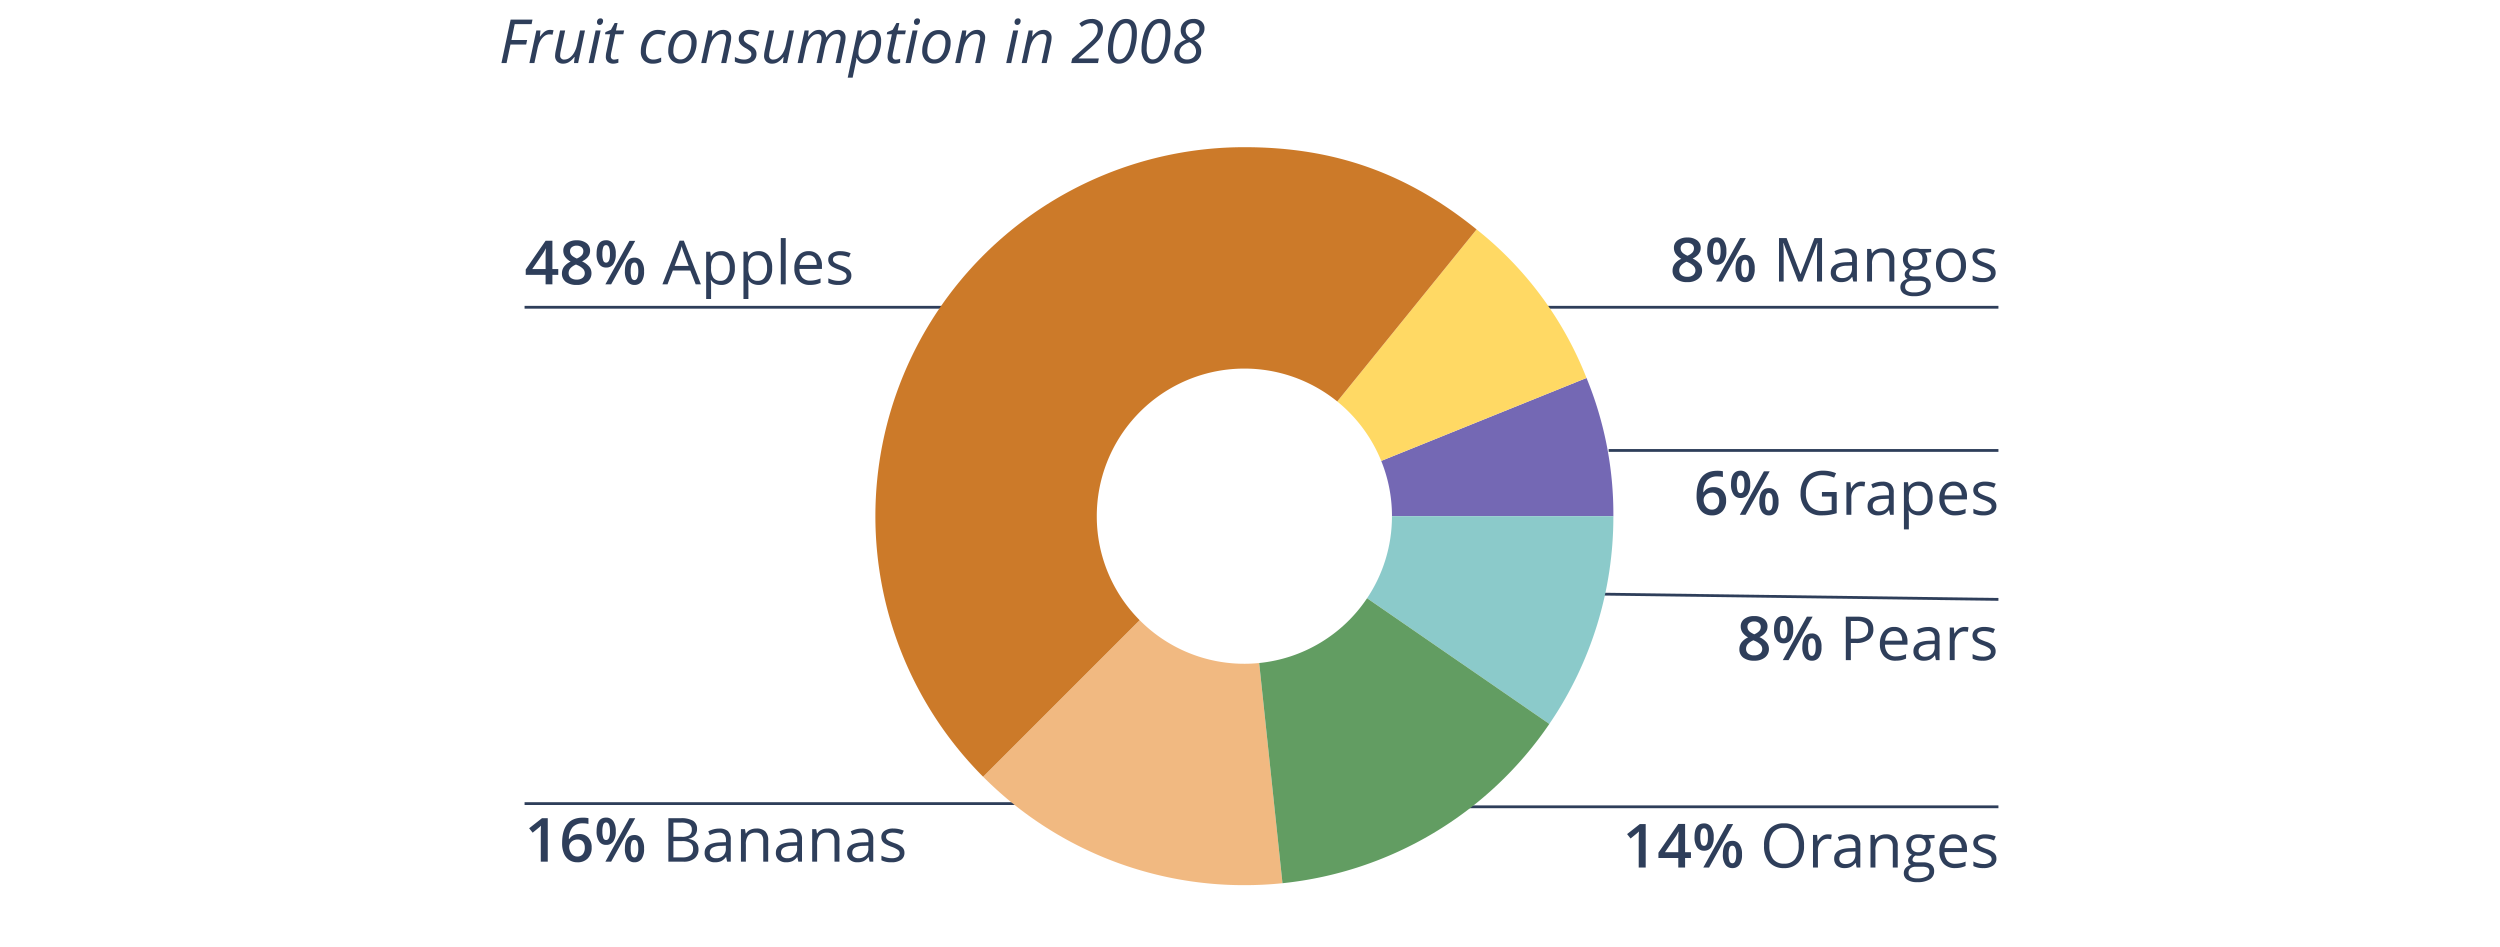 <svg xmlns="http://www.w3.org/2000/svg" width="892" height="338" viewBox="0 0 892 338"><g transform="translate(-7989.591 -4162.12)"><rect width="892" height="338" transform="translate(7989.591 4162.12)" fill="none"/><path d="M180.872.5H0v-1H180.872Z" transform="translate(8521.757 4271.751)" fill="#2e3e5a"/><path d="M164.8,2.683-.007.5l.013-1,164.8,2.183Z" transform="translate(8537.824 4373.804)" fill="#2e3e5a"/><path d="M139.071.5H0v-1H139.071Z" transform="translate(8563.558 4322.841)" fill="#2e3e5a"/><path d="M20.556,7.288A5.487,5.487,0,0,1,24.047,8.3a3.277,3.277,0,0,1,1.284,2.711q0,2.387-2.864,3.8a7.369,7.369,0,0,1,2.594,1.92,3.617,3.617,0,0,1,.769,2.249,3.777,3.777,0,0,1-1.411,3.077A5.847,5.847,0,0,1,20.6,23.212a6.241,6.241,0,0,1-3.915-1.082,3.659,3.659,0,0,1-1.39-3.066,3.955,3.955,0,0,1,.727-2.329A6.092,6.092,0,0,1,18.4,14.895,5.99,5.99,0,0,1,16.376,13.1a3.85,3.85,0,0,1-.6-2.122A3.2,3.2,0,0,1,17.1,8.29,5.584,5.584,0,0,1,20.556,7.288ZM17.681,18.979a2.056,2.056,0,0,0,.774,1.713,3.306,3.306,0,0,0,2.1.61,3.234,3.234,0,0,0,2.127-.631,2.112,2.112,0,0,0,.759-1.713,2.2,2.2,0,0,0-.7-1.57,6.6,6.6,0,0,0-2.122-1.316l-.308-.138A5.459,5.459,0,0,0,18.3,17.287,2.565,2.565,0,0,0,17.681,18.979Zm2.854-9.771a2.628,2.628,0,0,0-1.708.525,1.74,1.74,0,0,0-.647,1.427,2.054,2.054,0,0,0,.233.987,2.574,2.574,0,0,0,.679.79,8.15,8.15,0,0,0,1.506.854,5,5,0,0,0,1.8-1.183,2.173,2.173,0,0,0,.525-1.448,1.734,1.734,0,0,0-.652-1.427A2.685,2.685,0,0,0,20.535,9.208Zm9.187,2.928a6.766,6.766,0,0,0,.308,2.355,1.05,1.05,0,0,0,1.008.774q1.4,0,1.4-3.13t-1.4-3.13a1.05,1.05,0,0,0-1.008.774A6.766,6.766,0,0,0,29.723,12.136Zm4.774-.021a6.306,6.306,0,0,1-.875,3.665,2.971,2.971,0,0,1-2.583,1.225,2.871,2.871,0,0,1-2.5-1.268,6.28,6.28,0,0,1-.886-3.623q0-4.848,3.384-4.848A2.957,2.957,0,0,1,33.6,8.524,6.128,6.128,0,0,1,34.5,12.115Zm5.326,6.217a6.754,6.754,0,0,0,.313,2.366,1.061,1.061,0,0,0,1.013.785q1.39,0,1.39-3.151,0-3.108-1.39-3.108a1.058,1.058,0,0,0-1.013.764A6.567,6.567,0,0,0,39.822,18.332Zm4.774,0a6.25,6.25,0,0,1-.881,3.66,2.968,2.968,0,0,1-2.567,1.22,2.892,2.892,0,0,1-2.5-1.257,6.221,6.221,0,0,1-.891-3.623q0-4.848,3.395-4.848a2.958,2.958,0,0,1,2.541,1.252A6.069,6.069,0,0,1,44.6,18.332ZM41.446,7.489,32.842,23H30.783l8.6-15.511ZM63.1,12.009a4.344,4.344,0,0,1-1.607,3.623,7.281,7.281,0,0,1-4.6,1.268H55.068V23h-1.8V7.489h4.021Q63.1,7.489,63.1,12.009Zm-8.031,3.342h1.623a6.032,6.032,0,0,0,3.469-.774,2.854,2.854,0,0,0,1.072-2.483A2.676,2.676,0,0,0,60.224,9.8a5.265,5.265,0,0,0-3.14-.753H55.068Zm15.924,7.861a5.342,5.342,0,0,1-4.069-1.57,6.078,6.078,0,0,1-1.491-4.36,6.741,6.741,0,0,1,1.384-4.466,4.6,4.6,0,0,1,3.718-1.655A4.385,4.385,0,0,1,73.994,12.6a5.51,5.51,0,0,1,1.273,3.793V17.5h-8.01a4.609,4.609,0,0,0,1.034,3.108,3.578,3.578,0,0,0,2.764,1.061,9.365,9.365,0,0,0,3.713-.785v1.57A9.32,9.32,0,0,1,73,23.037,9.927,9.927,0,0,1,70.992,23.212Zm-.477-10.577a2.876,2.876,0,0,0-2.233.912,4.206,4.206,0,0,0-.981,2.525h6.079a3.872,3.872,0,0,0-.743-2.551A2.614,2.614,0,0,0,70.515,12.635ZM85.42,23l-.35-1.655h-.085a4.893,4.893,0,0,1-1.735,1.48,5.287,5.287,0,0,1-2.159.387,3.884,3.884,0,0,1-2.711-.891,3.25,3.25,0,0,1-.981-2.536q0-3.522,5.633-3.692l1.973-.064v-.721a2.948,2.948,0,0,0-.589-2.021,2.422,2.422,0,0,0-1.883-.652,7.673,7.673,0,0,0-3.289.891L78.7,12.179a8.276,8.276,0,0,1,1.883-.732,8.156,8.156,0,0,1,2.053-.265,4.429,4.429,0,0,1,3.082.923,3.853,3.853,0,0,1,1,2.96V23Zm-3.978-1.241a3.575,3.575,0,0,0,2.583-.9,3.336,3.336,0,0,0,.939-2.525v-1.05l-1.761.074a6.406,6.406,0,0,0-3.029.652,1.967,1.967,0,0,0-.928,1.8,1.814,1.814,0,0,0,.578,1.453A2.4,2.4,0,0,0,81.442,21.759Zm14.216-10.6a6.891,6.891,0,0,1,1.39.127L96.8,12.921a6,6,0,0,0-1.273-.159,3.1,3.1,0,0,0-2.414,1.146,4.178,4.178,0,0,0-1,2.854V23H90.354V11.372h1.453l.2,2.154h.085a5.111,5.111,0,0,1,1.56-1.751A3.511,3.511,0,0,1,95.658,11.16Zm11.065,8.668a2.913,2.913,0,0,1-1.209,2.5,5.685,5.685,0,0,1-3.395.881,7.382,7.382,0,0,1-3.607-.732V20.846a8.723,8.723,0,0,0,1.8.668,7.509,7.509,0,0,0,1.851.244,4.2,4.2,0,0,0,2.122-.44,1.516,1.516,0,0,0,.154-2.5,9.262,9.262,0,0,0-2.3-1.14,12.455,12.455,0,0,1-2.307-1.056,3.152,3.152,0,0,1-1.018-1.024,2.67,2.67,0,0,1-.334-1.369,2.609,2.609,0,0,1,1.156-2.244,5.388,5.388,0,0,1,3.172-.822,9.281,9.281,0,0,1,3.671.764l-.626,1.432a8.426,8.426,0,0,0-3.172-.721,3.65,3.65,0,0,0-1.888.393,1.214,1.214,0,0,0-.637,1.082,1.318,1.318,0,0,0,.239.8,2.356,2.356,0,0,0,.769.626,17.189,17.189,0,0,0,2.037.859,7.61,7.61,0,0,1,2.8,1.517A2.675,2.675,0,0,1,106.724,19.828Z" transform="translate(8594.908 4374.647)" fill="#2e3e5a"/><path d="M10.02,16.391q0-9.1,7.416-9.1a9.2,9.2,0,0,1,1.973.18V9.548a6.737,6.737,0,0,0-1.867-.233A4.891,4.891,0,0,0,13.8,10.651a6.492,6.492,0,0,0-1.358,4.286h.127a3.413,3.413,0,0,1,1.4-1.331,4.514,4.514,0,0,1,2.122-.472,4.221,4.221,0,0,1,3.289,1.294,5.02,5.02,0,0,1,1.178,3.512A5.328,5.328,0,0,1,19.192,21.8a4.919,4.919,0,0,1-3.718,1.416,5.19,5.19,0,0,1-2.9-.8,5.115,5.115,0,0,1-1.894-2.334A9.257,9.257,0,0,1,10.02,16.391Zm5.411,4.763a2.44,2.44,0,0,0,1.979-.828,3.583,3.583,0,0,0,.695-2.366,3.131,3.131,0,0,0-.652-2.1,2.432,2.432,0,0,0-1.957-.764,3.233,3.233,0,0,0-1.485.345,2.728,2.728,0,0,0-1.072.944,2.212,2.212,0,0,0-.393,1.225,3.929,3.929,0,0,0,.812,2.52A2.533,2.533,0,0,0,15.431,21.154Zm8.954-9.018a6.766,6.766,0,0,0,.308,2.355,1.05,1.05,0,0,0,1.008.774q1.4,0,1.4-3.13t-1.4-3.13a1.05,1.05,0,0,0-1.008.774A6.766,6.766,0,0,0,24.385,12.136Zm4.774-.021a6.306,6.306,0,0,1-.875,3.665A2.971,2.971,0,0,1,25.7,17.006a2.871,2.871,0,0,1-2.5-1.268,6.28,6.28,0,0,1-.886-3.623q0-4.848,3.384-4.848a2.957,2.957,0,0,1,2.562,1.257A6.128,6.128,0,0,1,29.159,12.115Zm5.326,6.217A6.754,6.754,0,0,0,34.8,20.7a1.061,1.061,0,0,0,1.013.785q1.39,0,1.39-3.151,0-3.108-1.39-3.108a1.058,1.058,0,0,0-1.013.764A6.567,6.567,0,0,0,34.485,18.332Zm4.774,0a6.25,6.25,0,0,1-.881,3.66,2.968,2.968,0,0,1-2.567,1.22,2.892,2.892,0,0,1-2.5-1.257,6.221,6.221,0,0,1-.891-3.623q0-4.848,3.395-4.848a2.958,2.958,0,0,1,2.541,1.252A6.069,6.069,0,0,1,39.259,18.332ZM36.108,7.489,27.5,23H25.446l8.6-15.511Zm18.64,7.384h5.273v7.543a16.951,16.951,0,0,1-2.5.594,19.061,19.061,0,0,1-2.949.2,7.148,7.148,0,0,1-5.485-2.1,8.258,8.258,0,0,1-1.963-5.872,8.872,8.872,0,0,1,.971-4.238,6.565,6.565,0,0,1,2.8-2.78,9.056,9.056,0,0,1,4.275-.96,11.684,11.684,0,0,1,4.626.912l-.7,1.591a10.334,10.334,0,0,0-4.042-.891,5.788,5.788,0,0,0-4.424,1.687,6.547,6.547,0,0,0-1.591,4.679,6.691,6.691,0,0,0,1.533,4.763,5.9,5.9,0,0,0,4.5,1.623,13.381,13.381,0,0,0,3.151-.371V16.486H54.748ZM68.784,11.16a6.891,6.891,0,0,1,1.39.127l-.244,1.634a6,6,0,0,0-1.273-.159,3.1,3.1,0,0,0-2.414,1.146,4.178,4.178,0,0,0-1,2.854V23H63.48V11.372h1.453l.2,2.154h.085a5.111,5.111,0,0,1,1.56-1.751A3.511,3.511,0,0,1,68.784,11.16ZM79.065,23l-.35-1.655H78.63a4.893,4.893,0,0,1-1.735,1.48,5.287,5.287,0,0,1-2.159.387,3.884,3.884,0,0,1-2.711-.891,3.25,3.25,0,0,1-.981-2.536q0-3.522,5.633-3.692l1.973-.064v-.721a2.948,2.948,0,0,0-.589-2.021,2.422,2.422,0,0,0-1.883-.652,7.673,7.673,0,0,0-3.289.891l-.541-1.347a8.276,8.276,0,0,1,1.883-.732,8.156,8.156,0,0,1,2.053-.265,4.429,4.429,0,0,1,3.082.923,3.853,3.853,0,0,1,1,2.96V23Zm-3.978-1.241a3.575,3.575,0,0,0,2.583-.9,3.336,3.336,0,0,0,.939-2.525v-1.05l-1.761.074a6.406,6.406,0,0,0-3.029.652,1.967,1.967,0,0,0-.928,1.8,1.814,1.814,0,0,0,.578,1.453A2.4,2.4,0,0,0,75.086,21.759Zm14.322,1.453a5.032,5.032,0,0,1-2.074-.419A3.9,3.9,0,0,1,85.759,21.5h-.127a15.6,15.6,0,0,1,.127,1.931V28.22H84V11.372H85.43l.244,1.591h.085a4.09,4.09,0,0,1,1.581-1.379,4.805,4.805,0,0,1,2.069-.424,4.3,4.3,0,0,1,3.57,1.581,6.96,6.96,0,0,1,1.257,4.435,6.919,6.919,0,0,1-1.278,4.451A4.305,4.305,0,0,1,89.408,23.212Zm-.255-10.556a3.121,3.121,0,0,0-2.578.987,5.077,5.077,0,0,0-.817,3.14v.393a5.819,5.819,0,0,0,.817,3.506,3.107,3.107,0,0,0,2.62,1.056,2.725,2.725,0,0,0,2.361-1.22,5.785,5.785,0,0,0,.854-3.363,5.568,5.568,0,0,0-.854-3.337A2.809,2.809,0,0,0,89.154,12.656Zm13.07,10.556a5.342,5.342,0,0,1-4.069-1.57,6.078,6.078,0,0,1-1.491-4.36,6.741,6.741,0,0,1,1.384-4.466,4.6,4.6,0,0,1,3.718-1.655,4.385,4.385,0,0,1,3.459,1.438,5.51,5.51,0,0,1,1.273,3.793V17.5H98.49a4.609,4.609,0,0,0,1.034,3.108,3.578,3.578,0,0,0,2.764,1.061A9.365,9.365,0,0,0,106,20.889v1.57a9.32,9.32,0,0,1-1.766.578A9.927,9.927,0,0,1,102.224,23.212Zm-.477-10.577a2.876,2.876,0,0,0-2.233.912,4.206,4.206,0,0,0-.981,2.525h6.079a3.872,3.872,0,0,0-.743-2.551A2.614,2.614,0,0,0,101.747,12.635ZM117,19.828a2.913,2.913,0,0,1-1.209,2.5,5.685,5.685,0,0,1-3.395.881,7.382,7.382,0,0,1-3.607-.732V20.846a8.723,8.723,0,0,0,1.8.668,7.509,7.509,0,0,0,1.851.244,4.2,4.2,0,0,0,2.122-.44,1.516,1.516,0,0,0,.154-2.5,9.262,9.262,0,0,0-2.3-1.14,12.455,12.455,0,0,1-2.307-1.056,3.152,3.152,0,0,1-1.018-1.024,2.67,2.67,0,0,1-.334-1.369,2.609,2.609,0,0,1,1.156-2.244,5.388,5.388,0,0,1,3.172-.822,9.281,9.281,0,0,1,3.671.764l-.626,1.432a8.426,8.426,0,0,0-3.172-.721,3.65,3.65,0,0,0-1.888.393,1.214,1.214,0,0,0-.637,1.082,1.318,1.318,0,0,0,.239.8,2.356,2.356,0,0,0,.769.626,17.188,17.188,0,0,0,2.037.859,7.61,7.61,0,0,1,2.8,1.517A2.675,2.675,0,0,1,117,19.828Z" transform="translate(8584.908 4322.797)" fill="#2e3e5a"/><path d="M17.618,7.288A5.487,5.487,0,0,1,21.108,8.3a3.277,3.277,0,0,1,1.284,2.711q0,2.387-2.864,3.8a7.369,7.369,0,0,1,2.594,1.92,3.617,3.617,0,0,1,.769,2.249,3.777,3.777,0,0,1-1.411,3.077,5.847,5.847,0,0,1-3.819,1.156,6.241,6.241,0,0,1-3.915-1.082,3.659,3.659,0,0,1-1.39-3.066,3.955,3.955,0,0,1,.727-2.329,6.092,6.092,0,0,1,2.382-1.841A5.99,5.99,0,0,1,13.438,13.1a3.85,3.85,0,0,1-.6-2.122A3.2,3.2,0,0,1,14.159,8.29,5.584,5.584,0,0,1,17.618,7.288ZM14.743,18.979a2.056,2.056,0,0,0,.774,1.713,3.306,3.306,0,0,0,2.1.61,3.234,3.234,0,0,0,2.127-.631,2.112,2.112,0,0,0,.759-1.713,2.2,2.2,0,0,0-.7-1.57,6.6,6.6,0,0,0-2.122-1.316l-.308-.138a5.459,5.459,0,0,0-2.016,1.353A2.565,2.565,0,0,0,14.743,18.979ZM17.6,9.208a2.628,2.628,0,0,0-1.708.525,1.74,1.74,0,0,0-.647,1.427,2.054,2.054,0,0,0,.233.987,2.574,2.574,0,0,0,.679.79,8.15,8.15,0,0,0,1.506.854,5,5,0,0,0,1.8-1.183,2.173,2.173,0,0,0,.525-1.448,1.734,1.734,0,0,0-.652-1.427A2.685,2.685,0,0,0,17.6,9.208Zm9.187,2.928a6.766,6.766,0,0,0,.308,2.355,1.05,1.05,0,0,0,1.008.774q1.4,0,1.4-3.13t-1.4-3.13a1.05,1.05,0,0,0-1.008.774A6.766,6.766,0,0,0,26.784,12.136Zm4.774-.021a6.306,6.306,0,0,1-.875,3.665A2.971,2.971,0,0,1,28.1,17.006a2.871,2.871,0,0,1-2.5-1.268,6.28,6.28,0,0,1-.886-3.623q0-4.848,3.384-4.848a2.957,2.957,0,0,1,2.562,1.257A6.128,6.128,0,0,1,31.558,12.115Zm5.326,6.217A6.754,6.754,0,0,0,37.2,20.7a1.061,1.061,0,0,0,1.013.785q1.39,0,1.39-3.151,0-3.108-1.39-3.108a1.058,1.058,0,0,0-1.013.764A6.567,6.567,0,0,0,36.884,18.332Zm4.774,0a6.25,6.25,0,0,1-.881,3.66,2.968,2.968,0,0,1-2.567,1.22,2.892,2.892,0,0,1-2.5-1.257,6.221,6.221,0,0,1-.891-3.623q0-4.848,3.395-4.848a2.958,2.958,0,0,1,2.541,1.252A6.069,6.069,0,0,1,41.658,18.332ZM38.507,7.489,29.9,23H27.845l8.6-15.511ZM57.19,23,51.928,9.251h-.085q.149,1.634.149,3.883V23H50.326V7.489h2.716l4.912,12.795h.085L62.993,7.489h2.695V23h-1.8V13.006q0-1.719.149-3.734h-.085L58.643,23Zm19.637,0-.35-1.655h-.085a4.893,4.893,0,0,1-1.735,1.48,5.287,5.287,0,0,1-2.159.387,3.884,3.884,0,0,1-2.711-.891,3.25,3.25,0,0,1-.981-2.536q0-3.522,5.633-3.692l1.973-.064v-.721a2.948,2.948,0,0,0-.589-2.021,2.422,2.422,0,0,0-1.883-.652,7.673,7.673,0,0,0-3.289.891l-.541-1.347a8.276,8.276,0,0,1,1.883-.732,8.156,8.156,0,0,1,2.053-.265,4.429,4.429,0,0,1,3.082.923,3.853,3.853,0,0,1,1,2.96V23Zm-3.978-1.241a3.575,3.575,0,0,0,2.583-.9,3.336,3.336,0,0,0,.939-2.525v-1.05l-1.761.074a6.406,6.406,0,0,0-3.029.652,1.967,1.967,0,0,0-.928,1.8,1.814,1.814,0,0,0,.578,1.453A2.4,2.4,0,0,0,72.849,21.759ZM89.718,23V15.478a3.035,3.035,0,0,0-.647-2.122,2.636,2.636,0,0,0-2.026-.7,3.342,3.342,0,0,0-2.674.987,4.981,4.981,0,0,0-.849,3.257V23H81.761V11.372h1.432l.286,1.591h.085a3.6,3.6,0,0,1,1.517-1.331,4.929,4.929,0,0,1,2.175-.472,4.417,4.417,0,0,1,3.162,1.013,4.312,4.312,0,0,1,1.061,3.241V23Zm14.9-11.628v1.114l-2.154.255a3.782,3.782,0,0,1,.764,2.323,3.437,3.437,0,0,1-1.167,2.727,4.708,4.708,0,0,1-3.2,1.018,5.335,5.335,0,0,1-.976-.085,1.733,1.733,0,0,0-1.125,1.5.76.76,0,0,0,.393.706,2.867,2.867,0,0,0,1.347.228h2.058a4.609,4.609,0,0,1,2.9.8,2.765,2.765,0,0,1,1.013,2.313,3.3,3.3,0,0,1-1.549,2.944A8.29,8.29,0,0,1,98.4,28.22a6.175,6.175,0,0,1-3.517-.849,2.74,2.74,0,0,1-1.236-2.4,2.693,2.693,0,0,1,.679-1.835,3.457,3.457,0,0,1,1.91-1.05,1.842,1.842,0,0,1-.748-.626,1.656,1.656,0,0,1-.3-.987,1.873,1.873,0,0,1,.339-1.114,3.569,3.569,0,0,1,1.072-.923,3.141,3.141,0,0,1-1.469-1.262,3.71,3.71,0,0,1-.568-2.037A3.762,3.762,0,0,1,95.7,12.195a4.678,4.678,0,0,1,3.246-1.034,5.9,5.9,0,0,1,1.644.212ZM95.34,24.952a1.578,1.578,0,0,0,.8,1.432,4.391,4.391,0,0,0,2.281.488,6.365,6.365,0,0,0,3.284-.663,2.03,2.03,0,0,0,1.066-1.8,1.423,1.423,0,0,0-.583-1.31,4.532,4.532,0,0,0-2.2-.366H97.876a2.781,2.781,0,0,0-1.867.573A2.047,2.047,0,0,0,95.34,24.952ZM96.3,15.1a2.367,2.367,0,0,0,.69,1.846,2.753,2.753,0,0,0,1.92.626q2.578,0,2.578-2.5a2.311,2.311,0,0,0-2.61-2.62,2.584,2.584,0,0,0-1.91.668A2.692,2.692,0,0,0,96.3,15.1Zm20.741,2.079a6.414,6.414,0,0,1-1.432,4.44,5.044,5.044,0,0,1-3.957,1.6,5.241,5.241,0,0,1-2.769-.732,4.831,4.831,0,0,1-1.867-2.1,7.321,7.321,0,0,1-.658-3.2,6.4,6.4,0,0,1,1.422-4.429,5.028,5.028,0,0,1,3.947-1.586,4.919,4.919,0,0,1,3.878,1.623A6.387,6.387,0,0,1,117.036,17.176Zm-8.859,0a5.519,5.519,0,0,0,.891,3.395,3.537,3.537,0,0,0,5.246.005,5.491,5.491,0,0,0,.9-3.4,5.4,5.4,0,0,0-.9-3.368,3.15,3.15,0,0,0-2.647-1.151,3.1,3.1,0,0,0-2.61,1.135A5.463,5.463,0,0,0,108.177,17.176Zm19.447,2.652a2.913,2.913,0,0,1-1.209,2.5,5.685,5.685,0,0,1-3.395.881,7.382,7.382,0,0,1-3.607-.732V20.846a8.723,8.723,0,0,0,1.8.668,7.509,7.509,0,0,0,1.851.244,4.2,4.2,0,0,0,2.122-.44,1.516,1.516,0,0,0,.154-2.5,9.262,9.262,0,0,0-2.3-1.14,12.455,12.455,0,0,1-2.307-1.056,3.152,3.152,0,0,1-1.018-1.024,2.67,2.67,0,0,1-.334-1.369,2.609,2.609,0,0,1,1.156-2.244,5.388,5.388,0,0,1,3.172-.822,9.281,9.281,0,0,1,3.671.764l-.626,1.432a8.426,8.426,0,0,0-3.172-.721,3.65,3.65,0,0,0-1.888.393,1.214,1.214,0,0,0-.637,1.082,1.318,1.318,0,0,0,.239.8,2.356,2.356,0,0,0,.769.626,17.188,17.188,0,0,0,2.037.859,7.61,7.61,0,0,1,2.8,1.517A2.675,2.675,0,0,1,127.624,19.828Z" transform="translate(8574.008 4239.573)" fill="#2e3e5a"/><path d="M180.872.5H0v-1H180.872Z" transform="translate(8176.757 4271.751)" fill="#2e3e5a"/><path d="M206.067.5H0v-1H206.067Z" transform="translate(8176.757 4448.841)" fill="#2e3e5a"/><path d="M206.417.5H0v-1H206.417Z" transform="translate(8496.212 4449.988)" fill="#2e3e5a"/><path d="M13.219,23H10.726V12.985q0-1.793.085-2.843-.244.255-.6.562T7.829,12.656L6.577,11.075l4.562-3.586h2.079Zm16.147-3.384h-2.09V23H24.846V19.616H17.759V17.7L24.846,7.447h2.429v10.1h2.09Zm-4.519-2.069V13.653q0-2.079.106-3.406h-.085a12.035,12.035,0,0,1-.934,1.7l-3.851,5.6Zm7.861-5.411a6.766,6.766,0,0,0,.308,2.355,1.05,1.05,0,0,0,1.008.774q1.4,0,1.4-3.13t-1.4-3.13a1.05,1.05,0,0,0-1.008.774A6.766,6.766,0,0,0,32.708,12.136Zm4.774-.021a6.306,6.306,0,0,1-.875,3.665,2.971,2.971,0,0,1-2.583,1.225,2.871,2.871,0,0,1-2.5-1.268,6.28,6.28,0,0,1-.886-3.623q0-4.848,3.384-4.848a2.957,2.957,0,0,1,2.562,1.257A6.128,6.128,0,0,1,37.482,12.115Zm5.326,6.217a6.754,6.754,0,0,0,.313,2.366,1.061,1.061,0,0,0,1.013.785q1.39,0,1.39-3.151,0-3.108-1.39-3.108a1.058,1.058,0,0,0-1.013.764A6.567,6.567,0,0,0,42.808,18.332Zm4.774,0a6.25,6.25,0,0,1-.881,3.66,2.968,2.968,0,0,1-2.567,1.22,2.892,2.892,0,0,1-2.5-1.257,6.221,6.221,0,0,1-.891-3.623q0-4.848,3.395-4.848a2.958,2.958,0,0,1,2.541,1.252A6.069,6.069,0,0,1,47.582,18.332ZM44.431,7.489,35.827,23H33.769l8.6-15.511Zm25.282,7.734a8.539,8.539,0,0,1-1.883,5.856,6.62,6.62,0,0,1-5.236,2.132,6.7,6.7,0,0,1-5.289-2.1A8.608,8.608,0,0,1,55.443,15.2,8.5,8.5,0,0,1,57.31,9.33a6.752,6.752,0,0,1,5.3-2.085,6.607,6.607,0,0,1,5.22,2.122A8.53,8.53,0,0,1,69.712,15.224Zm-12.36,0A7.362,7.362,0,0,0,58.695,20a4.762,4.762,0,0,0,3.9,1.628,4.716,4.716,0,0,0,3.894-1.623A7.464,7.464,0,0,0,67.8,15.224a7.4,7.4,0,0,0-1.31-4.748,4.7,4.7,0,0,0-3.878-1.618,4.787,4.787,0,0,0-3.92,1.628A7.286,7.286,0,0,0,57.353,15.224ZM78.21,11.16a6.891,6.891,0,0,1,1.39.127l-.244,1.634a6,6,0,0,0-1.273-.159,3.1,3.1,0,0,0-2.414,1.146,4.178,4.178,0,0,0-1,2.854V23H72.906V11.372h1.453l.2,2.154h.085a5.111,5.111,0,0,1,1.56-1.751A3.511,3.511,0,0,1,78.21,11.16ZM88.49,23l-.35-1.655h-.085a4.893,4.893,0,0,1-1.735,1.48,5.287,5.287,0,0,1-2.159.387,3.884,3.884,0,0,1-2.711-.891,3.25,3.25,0,0,1-.981-2.536q0-3.522,5.633-3.692l1.973-.064v-.721a2.948,2.948,0,0,0-.589-2.021,2.422,2.422,0,0,0-1.883-.652,7.673,7.673,0,0,0-3.289.891l-.541-1.347a8.276,8.276,0,0,1,1.883-.732,8.156,8.156,0,0,1,2.053-.265,4.429,4.429,0,0,1,3.082.923,3.853,3.853,0,0,1,1,2.96V23Zm-3.978-1.241a3.575,3.575,0,0,0,2.583-.9,3.336,3.336,0,0,0,.939-2.525v-1.05l-1.761.074a6.406,6.406,0,0,0-3.029.652,1.967,1.967,0,0,0-.928,1.8,1.814,1.814,0,0,0,.578,1.453A2.4,2.4,0,0,0,84.512,21.759ZM101.381,23V15.478a3.035,3.035,0,0,0-.647-2.122,2.636,2.636,0,0,0-2.026-.7,3.342,3.342,0,0,0-2.674.987,4.981,4.981,0,0,0-.849,3.257V23H93.424V11.372h1.432l.286,1.591h.085a3.6,3.6,0,0,1,1.517-1.331,4.929,4.929,0,0,1,2.175-.472,4.417,4.417,0,0,1,3.162,1.013,4.312,4.312,0,0,1,1.061,3.241V23Zm14.9-11.628v1.114l-2.154.255a3.782,3.782,0,0,1,.764,2.323,3.437,3.437,0,0,1-1.167,2.727,4.708,4.708,0,0,1-3.2,1.018,5.335,5.335,0,0,1-.976-.085,1.733,1.733,0,0,0-1.125,1.5.76.76,0,0,0,.393.706,2.867,2.867,0,0,0,1.347.228h2.058a4.609,4.609,0,0,1,2.9.8,2.765,2.765,0,0,1,1.013,2.313,3.3,3.3,0,0,1-1.549,2.944,8.29,8.29,0,0,1-4.519,1.013,6.175,6.175,0,0,1-3.517-.849,2.74,2.74,0,0,1-1.236-2.4,2.693,2.693,0,0,1,.679-1.835,3.457,3.457,0,0,1,1.91-1.05,1.842,1.842,0,0,1-.748-.626,1.656,1.656,0,0,1-.3-.987,1.873,1.873,0,0,1,.339-1.114,3.569,3.569,0,0,1,1.072-.923,3.141,3.141,0,0,1-1.469-1.262,3.71,3.71,0,0,1-.568-2.037,3.762,3.762,0,0,1,1.146-2.944,4.678,4.678,0,0,1,3.246-1.034,5.9,5.9,0,0,1,1.644.212ZM107,24.952a1.578,1.578,0,0,0,.8,1.432,4.391,4.391,0,0,0,2.281.488,6.365,6.365,0,0,0,3.284-.663,2.03,2.03,0,0,0,1.066-1.8,1.423,1.423,0,0,0-.583-1.31,4.532,4.532,0,0,0-2.2-.366h-2.111a2.781,2.781,0,0,0-1.867.573A2.047,2.047,0,0,0,107,24.952Zm.955-9.856a2.367,2.367,0,0,0,.69,1.846,2.753,2.753,0,0,0,1.92.626q2.578,0,2.578-2.5a2.311,2.311,0,0,0-2.61-2.62,2.584,2.584,0,0,0-1.91.668A2.692,2.692,0,0,0,107.958,15.1Zm15.617,8.116a5.342,5.342,0,0,1-4.069-1.57,6.078,6.078,0,0,1-1.491-4.36,6.741,6.741,0,0,1,1.384-4.466,4.6,4.6,0,0,1,3.718-1.655,4.385,4.385,0,0,1,3.459,1.438,5.51,5.51,0,0,1,1.273,3.793V17.5h-8.01a4.609,4.609,0,0,0,1.034,3.108,3.578,3.578,0,0,0,2.764,1.061,9.365,9.365,0,0,0,3.713-.785v1.57a9.32,9.32,0,0,1-1.766.578A9.927,9.927,0,0,1,123.575,23.212ZM123.1,12.635a2.876,2.876,0,0,0-2.233.912,4.206,4.206,0,0,0-.981,2.525h6.079a3.872,3.872,0,0,0-.743-2.551A2.614,2.614,0,0,0,123.1,12.635Zm15.256,7.193a2.913,2.913,0,0,1-1.209,2.5,5.685,5.685,0,0,1-3.395.881,7.382,7.382,0,0,1-3.607-.732V20.846a8.723,8.723,0,0,0,1.8.668,7.509,7.509,0,0,0,1.851.244,4.2,4.2,0,0,0,2.122-.44,1.516,1.516,0,0,0,.154-2.5,9.262,9.262,0,0,0-2.3-1.14,12.455,12.455,0,0,1-2.307-1.056,3.152,3.152,0,0,1-1.018-1.024,2.67,2.67,0,0,1-.334-1.369,2.609,2.609,0,0,1,1.156-2.244,5.388,5.388,0,0,1,3.172-.822,9.281,9.281,0,0,1,3.671.764l-.626,1.432a8.426,8.426,0,0,0-3.172-.721,3.65,3.65,0,0,0-1.888.393,1.214,1.214,0,0,0-.637,1.082,1.318,1.318,0,0,0,.239.8,2.356,2.356,0,0,0,.769.626,17.189,17.189,0,0,0,2.037.859,7.61,7.61,0,0,1,2.8,1.517A2.675,2.675,0,0,1,138.353,19.828Z" transform="translate(8563.558 4448.647)" fill="#2e3e5a"/><path d="M12.02,19.616H9.93V23H7.5V19.616H.414V17.7L7.5,7.447H9.93v10.1h2.09ZM7.5,17.547V13.653q0-2.079.106-3.406H7.522a12.035,12.035,0,0,1-.934,1.7l-3.851,5.6ZM18.6,7.288A5.487,5.487,0,0,1,22.088,8.3a3.277,3.277,0,0,1,1.284,2.711q0,2.387-2.864,3.8A7.369,7.369,0,0,1,23.1,16.73a3.617,3.617,0,0,1,.769,2.249,3.777,3.777,0,0,1-1.411,3.077,5.847,5.847,0,0,1-3.819,1.156,6.241,6.241,0,0,1-3.915-1.082,3.659,3.659,0,0,1-1.39-3.066,3.955,3.955,0,0,1,.727-2.329,6.092,6.092,0,0,1,2.382-1.841A5.99,5.99,0,0,1,14.418,13.1a3.85,3.85,0,0,1-.6-2.122A3.2,3.2,0,0,1,15.139,8.29,5.584,5.584,0,0,1,18.6,7.288ZM15.723,18.979a2.056,2.056,0,0,0,.774,1.713,3.306,3.306,0,0,0,2.1.61,3.234,3.234,0,0,0,2.127-.631,2.112,2.112,0,0,0,.759-1.713,2.2,2.2,0,0,0-.7-1.57,6.6,6.6,0,0,0-2.122-1.316l-.308-.138a5.459,5.459,0,0,0-2.016,1.353A2.565,2.565,0,0,0,15.723,18.979Zm2.854-9.771a2.628,2.628,0,0,0-1.708.525,1.74,1.74,0,0,0-.647,1.427,2.054,2.054,0,0,0,.233.987,2.574,2.574,0,0,0,.679.79,8.15,8.15,0,0,0,1.506.854,5,5,0,0,0,1.8-1.183,2.173,2.173,0,0,0,.525-1.448,1.734,1.734,0,0,0-.652-1.427A2.685,2.685,0,0,0,18.577,9.208Zm9.187,2.928a6.766,6.766,0,0,0,.308,2.355,1.05,1.05,0,0,0,1.008.774q1.4,0,1.4-3.13t-1.4-3.13a1.05,1.05,0,0,0-1.008.774A6.766,6.766,0,0,0,27.764,12.136Zm4.774-.021a6.306,6.306,0,0,1-.875,3.665,2.971,2.971,0,0,1-2.583,1.225,2.871,2.871,0,0,1-2.5-1.268,6.28,6.28,0,0,1-.886-3.623q0-4.848,3.384-4.848a2.957,2.957,0,0,1,2.562,1.257A6.128,6.128,0,0,1,32.538,12.115Zm5.326,6.217a6.754,6.754,0,0,0,.313,2.366,1.061,1.061,0,0,0,1.013.785q1.39,0,1.39-3.151,0-3.108-1.39-3.108a1.058,1.058,0,0,0-1.013.764A6.567,6.567,0,0,0,37.864,18.332Zm4.774,0a6.25,6.25,0,0,1-.881,3.66,2.968,2.968,0,0,1-2.567,1.22,2.892,2.892,0,0,1-2.5-1.257,6.221,6.221,0,0,1-.891-3.623q0-4.848,3.395-4.848a2.958,2.958,0,0,1,2.541,1.252A6.069,6.069,0,0,1,42.638,18.332ZM39.487,7.489,30.883,23H28.825l8.6-15.511ZM61.055,23l-1.931-4.933H52.908L51,23H49.173L55.305,7.426h1.517L62.923,23Zm-2.493-6.556-1.8-4.806q-.35-.912-.721-2.239a20.1,20.1,0,0,1-.668,2.239l-1.825,4.806ZM70.2,23.212a5.032,5.032,0,0,1-2.074-.419A3.9,3.9,0,0,1,66.551,21.5h-.127a15.6,15.6,0,0,1,.127,1.931V28.22H64.79V11.372h1.432l.244,1.591h.085a4.09,4.09,0,0,1,1.581-1.379A4.805,4.805,0,0,1,70.2,11.16a4.3,4.3,0,0,1,3.57,1.581,6.96,6.96,0,0,1,1.257,4.435,6.919,6.919,0,0,1-1.278,4.451A4.305,4.305,0,0,1,70.2,23.212Zm-.255-10.556a3.121,3.121,0,0,0-2.578.987,5.077,5.077,0,0,0-.817,3.14v.393a5.819,5.819,0,0,0,.817,3.506,3.107,3.107,0,0,0,2.62,1.056,2.725,2.725,0,0,0,2.361-1.22,5.785,5.785,0,0,0,.854-3.363,5.568,5.568,0,0,0-.854-3.337A2.809,2.809,0,0,0,69.946,12.656ZM83.515,23.212a5.032,5.032,0,0,1-2.074-.419A3.9,3.9,0,0,1,79.865,21.5h-.127a15.6,15.6,0,0,1,.127,1.931V28.22H78.1V11.372h1.432l.244,1.591h.085a4.09,4.09,0,0,1,1.581-1.379,4.805,4.805,0,0,1,2.069-.424,4.3,4.3,0,0,1,3.57,1.581,6.96,6.96,0,0,1,1.257,4.435,6.919,6.919,0,0,1-1.278,4.451A4.305,4.305,0,0,1,83.515,23.212ZM83.26,12.656a3.121,3.121,0,0,0-2.578.987,5.077,5.077,0,0,0-.817,3.14v.393a5.819,5.819,0,0,0,.817,3.506,3.107,3.107,0,0,0,2.62,1.056,2.725,2.725,0,0,0,2.361-1.22,5.785,5.785,0,0,0,.854-3.363,5.568,5.568,0,0,0-.854-3.337A2.809,2.809,0,0,0,83.26,12.656ZM93.18,23H91.419V6.492H93.18Zm8.646.212a5.342,5.342,0,0,1-4.069-1.57,6.078,6.078,0,0,1-1.491-4.36,6.741,6.741,0,0,1,1.384-4.466,4.6,4.6,0,0,1,3.718-1.655,4.385,4.385,0,0,1,3.459,1.438,5.51,5.51,0,0,1,1.273,3.793V17.5h-8.01a4.609,4.609,0,0,0,1.034,3.108,3.578,3.578,0,0,0,2.764,1.061,9.365,9.365,0,0,0,3.713-.785v1.57a9.32,9.32,0,0,1-1.766.578A9.927,9.927,0,0,1,101.826,23.212Zm-.477-10.577a2.876,2.876,0,0,0-2.233.912,4.206,4.206,0,0,0-.981,2.525h6.079a3.872,3.872,0,0,0-.743-2.551A2.614,2.614,0,0,0,101.349,12.635ZM116.6,19.828a2.913,2.913,0,0,1-1.209,2.5,5.685,5.685,0,0,1-3.395.881,7.382,7.382,0,0,1-3.607-.732V20.846a8.723,8.723,0,0,0,1.8.668,7.509,7.509,0,0,0,1.851.244,4.2,4.2,0,0,0,2.122-.44,1.516,1.516,0,0,0,.154-2.5,9.262,9.262,0,0,0-2.3-1.14,12.455,12.455,0,0,1-2.307-1.056,3.152,3.152,0,0,1-1.018-1.024,2.67,2.67,0,0,1-.334-1.369,2.609,2.609,0,0,1,1.156-2.244,5.388,5.388,0,0,1,3.172-.822,9.281,9.281,0,0,1,3.671.764l-.626,1.432a8.426,8.426,0,0,0-3.172-.721,3.65,3.65,0,0,0-1.888.393,1.214,1.214,0,0,0-.637,1.082,1.318,1.318,0,0,0,.239.8,2.356,2.356,0,0,0,.769.626,17.189,17.189,0,0,0,2.037.859,7.61,7.61,0,0,1,2.8,1.517A2.675,2.675,0,0,1,116.6,19.828Z" transform="translate(8176.757 4240.572)" fill="#2e3e5a"/><path d="M8.275,23H5.782V12.985q0-1.793.085-2.843-.244.255-.6.562T2.886,12.656L1.634,11.075,6.2,7.489H8.275ZM13.4,16.391q0-9.1,7.416-9.1a9.2,9.2,0,0,1,1.973.18V9.548a6.737,6.737,0,0,0-1.867-.233,4.891,4.891,0,0,0-3.745,1.337,6.492,6.492,0,0,0-1.358,4.286h.127a3.413,3.413,0,0,1,1.4-1.331,4.514,4.514,0,0,1,2.122-.472,4.221,4.221,0,0,1,3.289,1.294,5.02,5.02,0,0,1,1.178,3.512A5.328,5.328,0,0,1,22.571,21.8a4.919,4.919,0,0,1-3.718,1.416,5.19,5.19,0,0,1-2.9-.8,5.115,5.115,0,0,1-1.894-2.334A9.257,9.257,0,0,1,13.4,16.391Zm5.411,4.763a2.44,2.44,0,0,0,1.979-.828,3.583,3.583,0,0,0,.695-2.366,3.131,3.131,0,0,0-.652-2.1,2.432,2.432,0,0,0-1.957-.764,3.233,3.233,0,0,0-1.485.345,2.728,2.728,0,0,0-1.072.944,2.212,2.212,0,0,0-.393,1.225,3.929,3.929,0,0,0,.812,2.52A2.533,2.533,0,0,0,18.81,21.154Zm8.954-9.018a6.766,6.766,0,0,0,.308,2.355,1.05,1.05,0,0,0,1.008.774q1.4,0,1.4-3.13t-1.4-3.13a1.05,1.05,0,0,0-1.008.774A6.766,6.766,0,0,0,27.764,12.136Zm4.774-.021a6.306,6.306,0,0,1-.875,3.665,2.971,2.971,0,0,1-2.583,1.225,2.871,2.871,0,0,1-2.5-1.268,6.28,6.28,0,0,1-.886-3.623q0-4.848,3.384-4.848a2.957,2.957,0,0,1,2.562,1.257A6.128,6.128,0,0,1,32.538,12.115Zm5.326,6.217a6.754,6.754,0,0,0,.313,2.366,1.061,1.061,0,0,0,1.013.785q1.39,0,1.39-3.151,0-3.108-1.39-3.108a1.058,1.058,0,0,0-1.013.764A6.567,6.567,0,0,0,37.864,18.332Zm4.774,0a6.25,6.25,0,0,1-.881,3.66,2.968,2.968,0,0,1-2.567,1.22,2.892,2.892,0,0,1-2.5-1.257,6.221,6.221,0,0,1-.891-3.623q0-4.848,3.395-4.848a2.958,2.958,0,0,1,2.541,1.252A6.069,6.069,0,0,1,42.638,18.332ZM39.487,7.489,30.883,23H28.825l8.6-15.511Zm11.819,0h4.382a8.267,8.267,0,0,1,4.466.923,3.258,3.258,0,0,1,1.379,2.918,3.371,3.371,0,0,1-.769,2.276,3.7,3.7,0,0,1-2.244,1.162v.106q3.533.6,3.533,3.713a3.988,3.988,0,0,1-1.406,3.246A5.983,5.983,0,0,1,56.716,23H51.306Zm1.8,6.641H56.08a4.836,4.836,0,0,0,2.748-.6,2.314,2.314,0,0,0,.838-2.021,2.045,2.045,0,0,0-.934-1.883,5.834,5.834,0,0,0-2.971-.578H53.109Zm0,1.528v5.8h3.236a4.609,4.609,0,0,0,2.827-.727,2.683,2.683,0,0,0,.95-2.276,2.41,2.41,0,0,0-.971-2.122,5.188,5.188,0,0,0-2.955-.679ZM72.269,23l-.35-1.655h-.085a4.893,4.893,0,0,1-1.735,1.48,5.287,5.287,0,0,1-2.159.387,3.884,3.884,0,0,1-2.711-.891,3.25,3.25,0,0,1-.981-2.536q0-3.522,5.633-3.692l1.973-.064v-.721a2.948,2.948,0,0,0-.589-2.021,2.422,2.422,0,0,0-1.883-.652,7.673,7.673,0,0,0-3.289.891l-.541-1.347a8.276,8.276,0,0,1,1.883-.732,8.156,8.156,0,0,1,2.053-.265,4.429,4.429,0,0,1,3.082.923,3.853,3.853,0,0,1,1,2.96V23Zm-3.978-1.241a3.575,3.575,0,0,0,2.583-.9,3.336,3.336,0,0,0,.939-2.525v-1.05l-1.761.074a6.406,6.406,0,0,0-3.029.652,1.967,1.967,0,0,0-.928,1.8,1.814,1.814,0,0,0,.578,1.453A2.4,2.4,0,0,0,68.291,21.759ZM85.159,23V15.478a3.035,3.035,0,0,0-.647-2.122,2.636,2.636,0,0,0-2.026-.7,3.342,3.342,0,0,0-2.674.987,4.981,4.981,0,0,0-.849,3.257V23H77.2V11.372h1.432l.286,1.591h.085a3.6,3.6,0,0,1,1.517-1.331A4.929,4.929,0,0,1,82.7,11.16a4.417,4.417,0,0,1,3.162,1.013,4.312,4.312,0,0,1,1.061,3.241V23Zm12.529,0-.35-1.655h-.085a4.893,4.893,0,0,1-1.735,1.48,5.287,5.287,0,0,1-2.159.387,3.884,3.884,0,0,1-2.711-.891,3.25,3.25,0,0,1-.981-2.536q0-3.522,5.633-3.692l1.973-.064v-.721a2.948,2.948,0,0,0-.589-2.021,2.422,2.422,0,0,0-1.883-.652,7.673,7.673,0,0,0-3.289.891l-.541-1.347a8.276,8.276,0,0,1,1.883-.732,8.156,8.156,0,0,1,2.053-.265,4.429,4.429,0,0,1,3.082.923,3.853,3.853,0,0,1,1,2.96V23ZM93.71,21.759a3.575,3.575,0,0,0,2.583-.9,3.336,3.336,0,0,0,.939-2.525v-1.05l-1.761.074a6.406,6.406,0,0,0-3.029.652,1.967,1.967,0,0,0-.928,1.8,1.814,1.814,0,0,0,.578,1.453A2.4,2.4,0,0,0,93.71,21.759ZM110.579,23V15.478a3.035,3.035,0,0,0-.647-2.122,2.636,2.636,0,0,0-2.026-.7,3.342,3.342,0,0,0-2.674.987,4.981,4.981,0,0,0-.849,3.257V23h-1.761V11.372h1.432l.286,1.591h.085a3.6,3.6,0,0,1,1.517-1.331,4.929,4.929,0,0,1,2.175-.472,4.417,4.417,0,0,1,3.162,1.013,4.312,4.312,0,0,1,1.061,3.241V23Zm12.529,0-.35-1.655h-.085a4.893,4.893,0,0,1-1.735,1.48,5.287,5.287,0,0,1-2.159.387,3.884,3.884,0,0,1-2.711-.891,3.25,3.25,0,0,1-.981-2.536q0-3.522,5.633-3.692l1.973-.064v-.721a2.948,2.948,0,0,0-.589-2.021,2.422,2.422,0,0,0-1.883-.652,7.673,7.673,0,0,0-3.289.891l-.541-1.347a8.276,8.276,0,0,1,1.883-.732,8.156,8.156,0,0,1,2.053-.265,4.429,4.429,0,0,1,3.082.923,3.853,3.853,0,0,1,1,2.96V23Zm-3.978-1.241a3.575,3.575,0,0,0,2.583-.9,3.336,3.336,0,0,0,.939-2.525v-1.05l-1.761.074a6.406,6.406,0,0,0-3.029.652,1.967,1.967,0,0,0-.928,1.8,1.814,1.814,0,0,0,.578,1.453A2.4,2.4,0,0,0,119.13,21.759Zm16.412-1.931a2.913,2.913,0,0,1-1.209,2.5,5.685,5.685,0,0,1-3.395.881,7.382,7.382,0,0,1-3.607-.732V20.846a8.723,8.723,0,0,0,1.8.668,7.509,7.509,0,0,0,1.851.244,4.2,4.2,0,0,0,2.122-.44,1.516,1.516,0,0,0,.154-2.5,9.262,9.262,0,0,0-2.3-1.14,12.455,12.455,0,0,1-2.307-1.056,3.152,3.152,0,0,1-1.018-1.024,2.67,2.67,0,0,1-.334-1.369,2.609,2.609,0,0,1,1.156-2.244,5.388,5.388,0,0,1,3.172-.822,9.281,9.281,0,0,1,3.671.764l-.626,1.432a8.426,8.426,0,0,0-3.172-.721,3.65,3.65,0,0,0-1.888.393,1.214,1.214,0,0,0-.637,1.082,1.318,1.318,0,0,0,.239.8,2.356,2.356,0,0,0,.769.626,17.19,17.19,0,0,0,2.037.859,7.61,7.61,0,0,1,2.8,1.517A2.675,2.675,0,0,1,135.542,19.828Z" transform="translate(8176.757 4446.572)" fill="#2e3e5a"/><path d="M2.737,23H.912L4.191,7.489h7.8L11.67,9.113H5.644L4.477,14.767h5.6l-.339,1.623H4.127Zm15.5-11.84a4.841,4.841,0,0,1,1.273.149L19.128,12.9a4.663,4.663,0,0,0-1.114-.138,2.947,2.947,0,0,0-1.809.637,5.571,5.571,0,0,0-1.475,1.766,8.994,8.994,0,0,0-.928,2.509L12.667,23H10.885l2.483-11.628h1.475l-.233,2.154h.106a10.425,10.425,0,0,1,1.262-1.448,4,4,0,0,1,1.045-.679A3,3,0,0,1,18.237,11.16Zm5.411.212-1.591,7.373a7.959,7.959,0,0,0-.191,1.475,1.36,1.36,0,0,0,1.56,1.517A3.154,3.154,0,0,0,25.26,21.1a5.657,5.657,0,0,0,1.591-1.825,9.79,9.79,0,0,0,1.05-2.864l1.061-5.039h1.761L28.273,23H26.8l.233-2.154H26.9a6.967,6.967,0,0,1-1.984,1.846,4,4,0,0,1-1.952.52,2.966,2.966,0,0,1-2.132-.737,2.77,2.77,0,0,1-.774-2.106,9.946,9.946,0,0,1,.233-1.825l1.549-7.172ZM33.811,23H32.029l2.483-11.628h1.782Zm1.2-14.6a1.4,1.4,0,0,1,.339-.971,1.131,1.131,0,0,1,.881-.377.835.835,0,0,1,.934.955A1.439,1.439,0,0,1,36.808,9a1.07,1.07,0,0,1-.822.4.98.98,0,0,1-.7-.26A.964.964,0,0,1,35.01,8.4Zm6.1,13.357a5.74,5.74,0,0,0,1.528-.276v1.369a4.89,4.89,0,0,1-.891.255,4.564,4.564,0,0,1-.849.106,2.95,2.95,0,0,1-2.032-.631,2.4,2.4,0,0,1-.706-1.883,7.686,7.686,0,0,1,.191-1.591L39.7,12.72H37.875l.149-.774,1.963-.828L41.312,8.7h1.04l-.583,2.673h2.907L44.4,12.72H41.5l-1.369,6.408a7.547,7.547,0,0,0-.191,1.4,1.26,1.26,0,0,0,.308.912A1.139,1.139,0,0,0,41.11,21.759Zm13.866,1.453a4.318,4.318,0,0,1-3.193-1.135,4.333,4.333,0,0,1-1.135-3.2,9.653,9.653,0,0,1,.785-3.915,6.646,6.646,0,0,1,2.17-2.8,5.18,5.18,0,0,1,3.114-1,7.775,7.775,0,0,1,2.843.541l-.5,1.5a6,6,0,0,0-2.323-.541,3.325,3.325,0,0,0-2.17.812,5.345,5.345,0,0,0-1.538,2.26,8.69,8.69,0,0,0-.557,3.146,2.969,2.969,0,0,0,.706,2.111,2.537,2.537,0,0,0,1.947.753,4.81,4.81,0,0,0,1.443-.212,13.228,13.228,0,0,0,1.337-.5v1.517A6.371,6.371,0,0,1,54.976,23.212ZM66.212,11.224a4.247,4.247,0,0,1,3.183,1.194A4.5,4.5,0,0,1,70.561,15.7a9.411,9.411,0,0,1-.764,3.766A6.515,6.515,0,0,1,67.729,22.2a4.834,4.834,0,0,1-2.949.965,4.229,4.229,0,0,1-3.193-1.2,4.524,4.524,0,0,1-1.156-3.278A9.389,9.389,0,0,1,61.2,14.9a6.429,6.429,0,0,1,2.09-2.727A4.871,4.871,0,0,1,66.212,11.224Zm2.5,4.233a2.9,2.9,0,0,0-.663-1.979,2.266,2.266,0,0,0-1.8-.759,3.105,3.105,0,0,0-2.074.785,5.053,5.053,0,0,0-1.422,2.18,9.081,9.081,0,0,0-.5,3.1,3.129,3.129,0,0,0,.674,2.148,2.453,2.453,0,0,0,1.936.759,2.926,2.926,0,0,0,1.984-.774,5.058,5.058,0,0,0,1.374-2.2A9.961,9.961,0,0,0,68.715,15.457ZM79.314,23l1.57-7.342a9.676,9.676,0,0,0,.212-1.528,1.506,1.506,0,0,0-.377-1.072,1.58,1.58,0,0,0-1.2-.4,3.145,3.145,0,0,0-1.841.637,5.664,5.664,0,0,0-1.581,1.814,9.546,9.546,0,0,0-1.034,2.854L73.988,23H72.206l2.483-11.628h1.475l-.233,2.154h.106A7.087,7.087,0,0,1,78,11.7a3.953,3.953,0,0,1,1.968-.536A2.97,2.97,0,0,1,82.1,11.9a2.7,2.7,0,0,1,.78,2.063,8.709,8.709,0,0,1-.244,1.91L81.117,23Zm12.6-3.3a3.11,3.11,0,0,1-1.172,2.583,5.206,5.206,0,0,1-3.3.928A7.049,7.049,0,0,1,84.2,22.48V20.8a6.6,6.6,0,0,0,1.6.69,5.854,5.854,0,0,0,1.591.244,3.234,3.234,0,0,0,2.016-.53,1.649,1.649,0,0,0,.679-1.358,1.469,1.469,0,0,0-.371-1.018,7.482,7.482,0,0,0-1.6-1.135,6.453,6.453,0,0,1-1.952-1.517,2.8,2.8,0,0,1-.573-1.761,2.927,2.927,0,0,1,1.072-2.361,4.253,4.253,0,0,1,2.822-.9,8.207,8.207,0,0,1,3.5.785L92.416,13.4l-.594-.265a5.9,5.9,0,0,0-2.334-.456,2.373,2.373,0,0,0-1.549.461,1.556,1.556,0,0,0-.186,2.212,6.646,6.646,0,0,0,1.554,1.093,9.037,9.037,0,0,1,1.629,1.093,3.155,3.155,0,0,1,.737.981A2.775,2.775,0,0,1,91.917,19.7Zm6.291-8.328-1.591,7.373a7.958,7.958,0,0,0-.191,1.475,1.36,1.36,0,0,0,1.56,1.517,3.154,3.154,0,0,0,1.835-.637,5.657,5.657,0,0,0,1.591-1.825,9.79,9.79,0,0,0,1.05-2.864l1.061-5.039h1.761L102.834,23H101.36l.233-2.154h-.127a6.967,6.967,0,0,1-1.984,1.846,4,4,0,0,1-1.952.52,2.966,2.966,0,0,1-2.132-.737,2.77,2.77,0,0,1-.774-2.106,9.946,9.946,0,0,1,.233-1.825l1.549-7.172ZM113.348,23l1.57-7.342a8.725,8.725,0,0,0,.191-1.432,1.815,1.815,0,0,0-.329-1.156,1.357,1.357,0,0,0-1.125-.414,2.851,2.851,0,0,0-1.735.637,5.54,5.54,0,0,0-1.485,1.819,10.493,10.493,0,0,0-.992,2.849L108.372,23H106.59l2.483-11.628h1.475l-.233,2.154h.106a6.647,6.647,0,0,1,1.841-1.814,3.629,3.629,0,0,1,1.894-.552,2.409,2.409,0,0,1,1.846.69,3.152,3.152,0,0,1,.764,1.92h.085A6.814,6.814,0,0,1,118.79,11.8a3.894,3.894,0,0,1,2.079-.642,2.856,2.856,0,0,1,2.085.721,2.809,2.809,0,0,1,.737,2.1,10.1,10.1,0,0,1-.233,1.888L121.931,23h-1.8l1.57-7.342a9.642,9.642,0,0,0,.212-1.549,1.337,1.337,0,0,0-1.517-1.453,2.849,2.849,0,0,0-1.7.615,5.359,5.359,0,0,0-1.469,1.745,9.533,9.533,0,0,0-.96,2.679L115.13,23Zm17.346.212a3.114,3.114,0,0,1-1.8-.53,3.444,3.444,0,0,1-1.2-1.485h-.106l-.042.4q-.032.265-.111.743t-1.215,5.877h-1.761l3.565-16.847h1.475l-.276,2.217h.085q1.9-2.408,3.947-2.408a2.791,2.791,0,0,1,2.292,1.034,4.494,4.494,0,0,1,.838,2.9,11.27,11.27,0,0,1-.732,4.127,6.853,6.853,0,0,1-2.026,2.923A4.538,4.538,0,0,1,130.694,23.212Zm1.973-10.556a3.069,3.069,0,0,0-2.074,1.008,7.186,7.186,0,0,0-1.676,2.536,8.245,8.245,0,0,0-.621,3.13,2.5,2.5,0,0,0,.589,1.788,2.236,2.236,0,0,0,1.7.621,2.805,2.805,0,0,0,1.957-.859A6.033,6.033,0,0,0,134,18.433a10.18,10.18,0,0,0,.552-3.368Q134.555,12.656,132.667,12.656Zm8.975,9.1a5.74,5.74,0,0,0,1.528-.276v1.369a4.891,4.891,0,0,1-.891.255,4.564,4.564,0,0,1-.849.106,2.95,2.95,0,0,1-2.032-.631,2.4,2.4,0,0,1-.706-1.883,7.686,7.686,0,0,1,.191-1.591l1.347-6.387h-1.825l.149-.774,1.963-.828L141.844,8.7h1.04l-.583,2.673h2.907l-.276,1.347h-2.9l-1.369,6.408a7.548,7.548,0,0,0-.191,1.4,1.26,1.26,0,0,0,.308.912A1.139,1.139,0,0,0,141.642,21.759ZM146.9,23h-1.782L147.6,11.372h1.782Zm1.2-14.6a1.4,1.4,0,0,1,.339-.971,1.131,1.131,0,0,1,.881-.377.835.835,0,0,1,.934.955A1.439,1.439,0,0,1,149.9,9a1.07,1.07,0,0,1-.822.4.98.98,0,0,1-.7-.26A.964.964,0,0,1,148.1,8.4Zm8.731,2.822a4.247,4.247,0,0,1,3.183,1.194,4.5,4.5,0,0,1,1.167,3.284,9.411,9.411,0,0,1-.764,3.766,6.514,6.514,0,0,1-2.069,2.737,4.834,4.834,0,0,1-2.949.965,4.229,4.229,0,0,1-3.193-1.2,4.524,4.524,0,0,1-1.156-3.278,9.389,9.389,0,0,1,.774-3.793,6.429,6.429,0,0,1,2.09-2.727A4.871,4.871,0,0,1,156.835,11.224Zm2.5,4.233a2.9,2.9,0,0,0-.663-1.979,2.266,2.266,0,0,0-1.8-.759,3.105,3.105,0,0,0-2.074.785,5.053,5.053,0,0,0-1.422,2.18,9.082,9.082,0,0,0-.5,3.1,3.129,3.129,0,0,0,.674,2.148,2.453,2.453,0,0,0,1.936.759,2.926,2.926,0,0,0,1.984-.774,5.058,5.058,0,0,0,1.374-2.2A9.961,9.961,0,0,0,159.338,15.457ZM169.937,23l1.57-7.342a9.676,9.676,0,0,0,.212-1.528,1.506,1.506,0,0,0-.377-1.072,1.58,1.58,0,0,0-1.2-.4,3.145,3.145,0,0,0-1.841.637,5.664,5.664,0,0,0-1.581,1.814,9.545,9.545,0,0,0-1.034,2.854L164.611,23h-1.782l2.483-11.628h1.475l-.233,2.154h.106a7.087,7.087,0,0,1,1.968-1.83,3.953,3.953,0,0,1,1.968-.536,2.97,2.97,0,0,1,2.127.737,2.7,2.7,0,0,1,.78,2.063,8.709,8.709,0,0,1-.244,1.91L171.74,23ZM182.8,23h-1.782L183.5,11.372h1.782Zm1.2-14.6a1.4,1.4,0,0,1,.339-.971,1.131,1.131,0,0,1,.881-.377.835.835,0,0,1,.934.955,1.439,1.439,0,0,1-.355.987,1.07,1.07,0,0,1-.822.4.98.98,0,0,1-.7-.26A.964.964,0,0,1,183.994,8.4ZM193.638,23l1.57-7.342a9.676,9.676,0,0,0,.212-1.528,1.506,1.506,0,0,0-.377-1.072,1.58,1.58,0,0,0-1.2-.4,3.145,3.145,0,0,0-1.841.637,5.664,5.664,0,0,0-1.581,1.814,9.545,9.545,0,0,0-1.034,2.854L188.312,23H186.53l2.483-11.628h1.475l-.233,2.154h.106a7.087,7.087,0,0,1,1.968-1.83,3.953,3.953,0,0,1,1.968-.536,2.97,2.97,0,0,1,2.127.737,2.7,2.7,0,0,1,.78,2.063,8.709,8.709,0,0,1-.244,1.91L195.441,23Zm20.115,0h-9.538l.329-1.56,4.933-4.456q1.082-.987,1.873-1.735a12.712,12.712,0,0,0,1.3-1.411,5.181,5.181,0,0,0,.764-1.316,4.028,4.028,0,0,0,.249-1.448,2.209,2.209,0,0,0-.637-1.666,2.383,2.383,0,0,0-1.729-.615,4.381,4.381,0,0,0-1.6.3,7.252,7.252,0,0,0-1.724,1.024l-.87-1.22a6.844,6.844,0,0,1,4.382-1.634,4.369,4.369,0,0,1,2.955.939,3.233,3.233,0,0,1,1.087,2.583,5.48,5.48,0,0,1-.419,2.164,7.978,7.978,0,0,1-1.39,2.09,35.476,35.476,0,0,1-3.124,2.981l-3.734,3.257v.085h7.193ZM227.64,12.242a18.6,18.6,0,0,1-.833,5.718,8.976,8.976,0,0,1-2.27,3.92,4.76,4.76,0,0,1-3.337,1.331,3.343,3.343,0,0,1-2.864-1.353,6.539,6.539,0,0,1-1-3.92,17.051,17.051,0,0,1,.87-5.458,9.228,9.228,0,0,1,2.3-3.915,4.667,4.667,0,0,1,3.262-1.321Q227.64,7.245,227.64,12.242Zm-3.978-3.469A2.894,2.894,0,0,0,221.444,10a9.381,9.381,0,0,0-1.65,3.427,16.221,16.221,0,0,0-.631,4.493,5.971,5.971,0,0,0,.53,2.8,1.8,1.8,0,0,0,1.708.976,2.862,2.862,0,0,0,2.217-1.209,9.119,9.119,0,0,0,1.6-3.48,18.758,18.758,0,0,0,.6-4.806Q225.815,8.773,223.661,8.773Zm15.946,3.469a18.6,18.6,0,0,1-.833,5.718,8.976,8.976,0,0,1-2.27,3.92,4.76,4.76,0,0,1-3.337,1.331A3.343,3.343,0,0,1,230.3,21.86a6.539,6.539,0,0,1-1-3.92,17.051,17.051,0,0,1,.87-5.458,9.228,9.228,0,0,1,2.3-3.915,4.667,4.667,0,0,1,3.262-1.321Q239.607,7.245,239.607,12.242Zm-3.978-3.469A2.894,2.894,0,0,0,233.411,10a9.381,9.381,0,0,0-1.65,3.427,16.221,16.221,0,0,0-.631,4.493,5.971,5.971,0,0,0,.53,2.8,1.8,1.8,0,0,0,1.708.976,2.862,2.862,0,0,0,2.217-1.209,9.119,9.119,0,0,0,1.6-3.48,18.758,18.758,0,0,0,.6-4.806Q237.782,8.773,235.629,8.773ZM247.85,7.245a4.192,4.192,0,0,1,2.88.918,3.17,3.17,0,0,1,1.034,2.5,3.671,3.671,0,0,1-.828,2.387,7.267,7.267,0,0,1-2.822,1.867,5.606,5.606,0,0,1,1.91,1.751,4.037,4.037,0,0,1,.562,2.143,4.246,4.246,0,0,1-.637,2.307,4.089,4.089,0,0,1-1.83,1.554,6.745,6.745,0,0,1-2.806.541,4.517,4.517,0,0,1-3.162-1.045,3.651,3.651,0,0,1-1.146-2.838,3.977,3.977,0,0,1,1.008-2.716,7.778,7.778,0,0,1,3.14-1.952,4.737,4.737,0,0,1-1.438-1.533,3.788,3.788,0,0,1-.43-1.819A3.825,3.825,0,0,1,245.5,7.76,5.282,5.282,0,0,1,247.85,7.245Zm-1.411,8.328a6.456,6.456,0,0,0-2.774,1.522,3.066,3.066,0,0,0-.812,2.148,2.322,2.322,0,0,0,.732,1.8,2.737,2.737,0,0,0,1.92.668,3.408,3.408,0,0,0,2.355-.785,2.65,2.65,0,0,0,.881-2.079,3.159,3.159,0,0,0-.552-1.846A4.829,4.829,0,0,0,246.439,15.574Zm1.284-6.8a2.666,2.666,0,0,0-1.931.695,2.465,2.465,0,0,0-.721,1.862,2.808,2.808,0,0,0,.414,1.528,4.049,4.049,0,0,0,1.347,1.231,6.4,6.4,0,0,0,2.419-1.4,2.594,2.594,0,0,0,.711-1.841,1.963,1.963,0,0,0-.61-1.517A2.308,2.308,0,0,0,247.723,8.773Z" transform="translate(8167.591 4161.626)" fill="#2e3e5a"/><path d="M891.373,990.872l-17.97,22.191h0Z" transform="translate(7593.324 3292.304)" fill="none"/><path d="M802.906,1091.094l-55.862,55.862,55.862-55.862Z" transform="translate(7593.324 3292.304)" fill="none"/><path d="M892.924,1053.723c0,.088-.005.176-.005.264h79a127.6,127.6,0,0,0-9.587-49.319l-73.243,29.592A52.478,52.478,0,0,1,892.924,1053.723Z" transform="translate(7593.324 3292.304)" fill="#7468b4"/><path d="M873.4,1013.063a52.773,52.773,0,0,1,15.687,21.2l73.243-29.592a126.536,126.536,0,0,0-39.215-53l-31.744,39.2Z" transform="translate(7593.324 3292.304)" fill="#ffd964"/><path d="M840.527,1106.649a52.493,52.493,0,0,1-37.621-15.555l-55.862,55.862a131.246,131.246,0,0,0,93.219,38.687,133.025,133.025,0,0,0,13.594-.695l-8.314-78.568C843.892,1106.544,842.22,1106.641,840.527,1106.649Z" transform="translate(7593.324 3292.304)" fill="#f1b981"/><path d="M971.919,1053.987h-79a52.413,52.413,0,0,1-8.88,29.281l65.034,44.852a131.037,131.037,0,0,0,22.846-74.133Z" transform="translate(7593.324 3292.304)" fill="#8bcaca"/><path d="M787.6,1054.252a52.659,52.659,0,0,1,85.8-41.189l17.971-22.191,31.744-39.2h0c-24.864-20.134-50.861-29.34-82.854-29.34a131.655,131.655,0,0,0-93.219,224.625l55.862-55.862A52.482,52.482,0,0,1,787.6,1054.252Z" transform="translate(7593.324 3292.304)" fill="#cc7a29"/><path d="M845.543,1106.38l8.314,78.568a131.586,131.586,0,0,0,95.216-56.828l-65.034-44.852A52.627,52.627,0,0,1,845.543,1106.38Z" transform="translate(7593.324 3292.304)" fill="#629d62"/><path d="M845.543,1106.38l8.314,78.569-8.314-78.569Z" transform="translate(7593.324 3292.304)" fill="#f5c44f"/><path d="M884.039,1083.268l65.034,44.851-65.034-44.851Z" transform="translate(7593.324 3292.304)" fill="#f5c44f"/></g></svg>